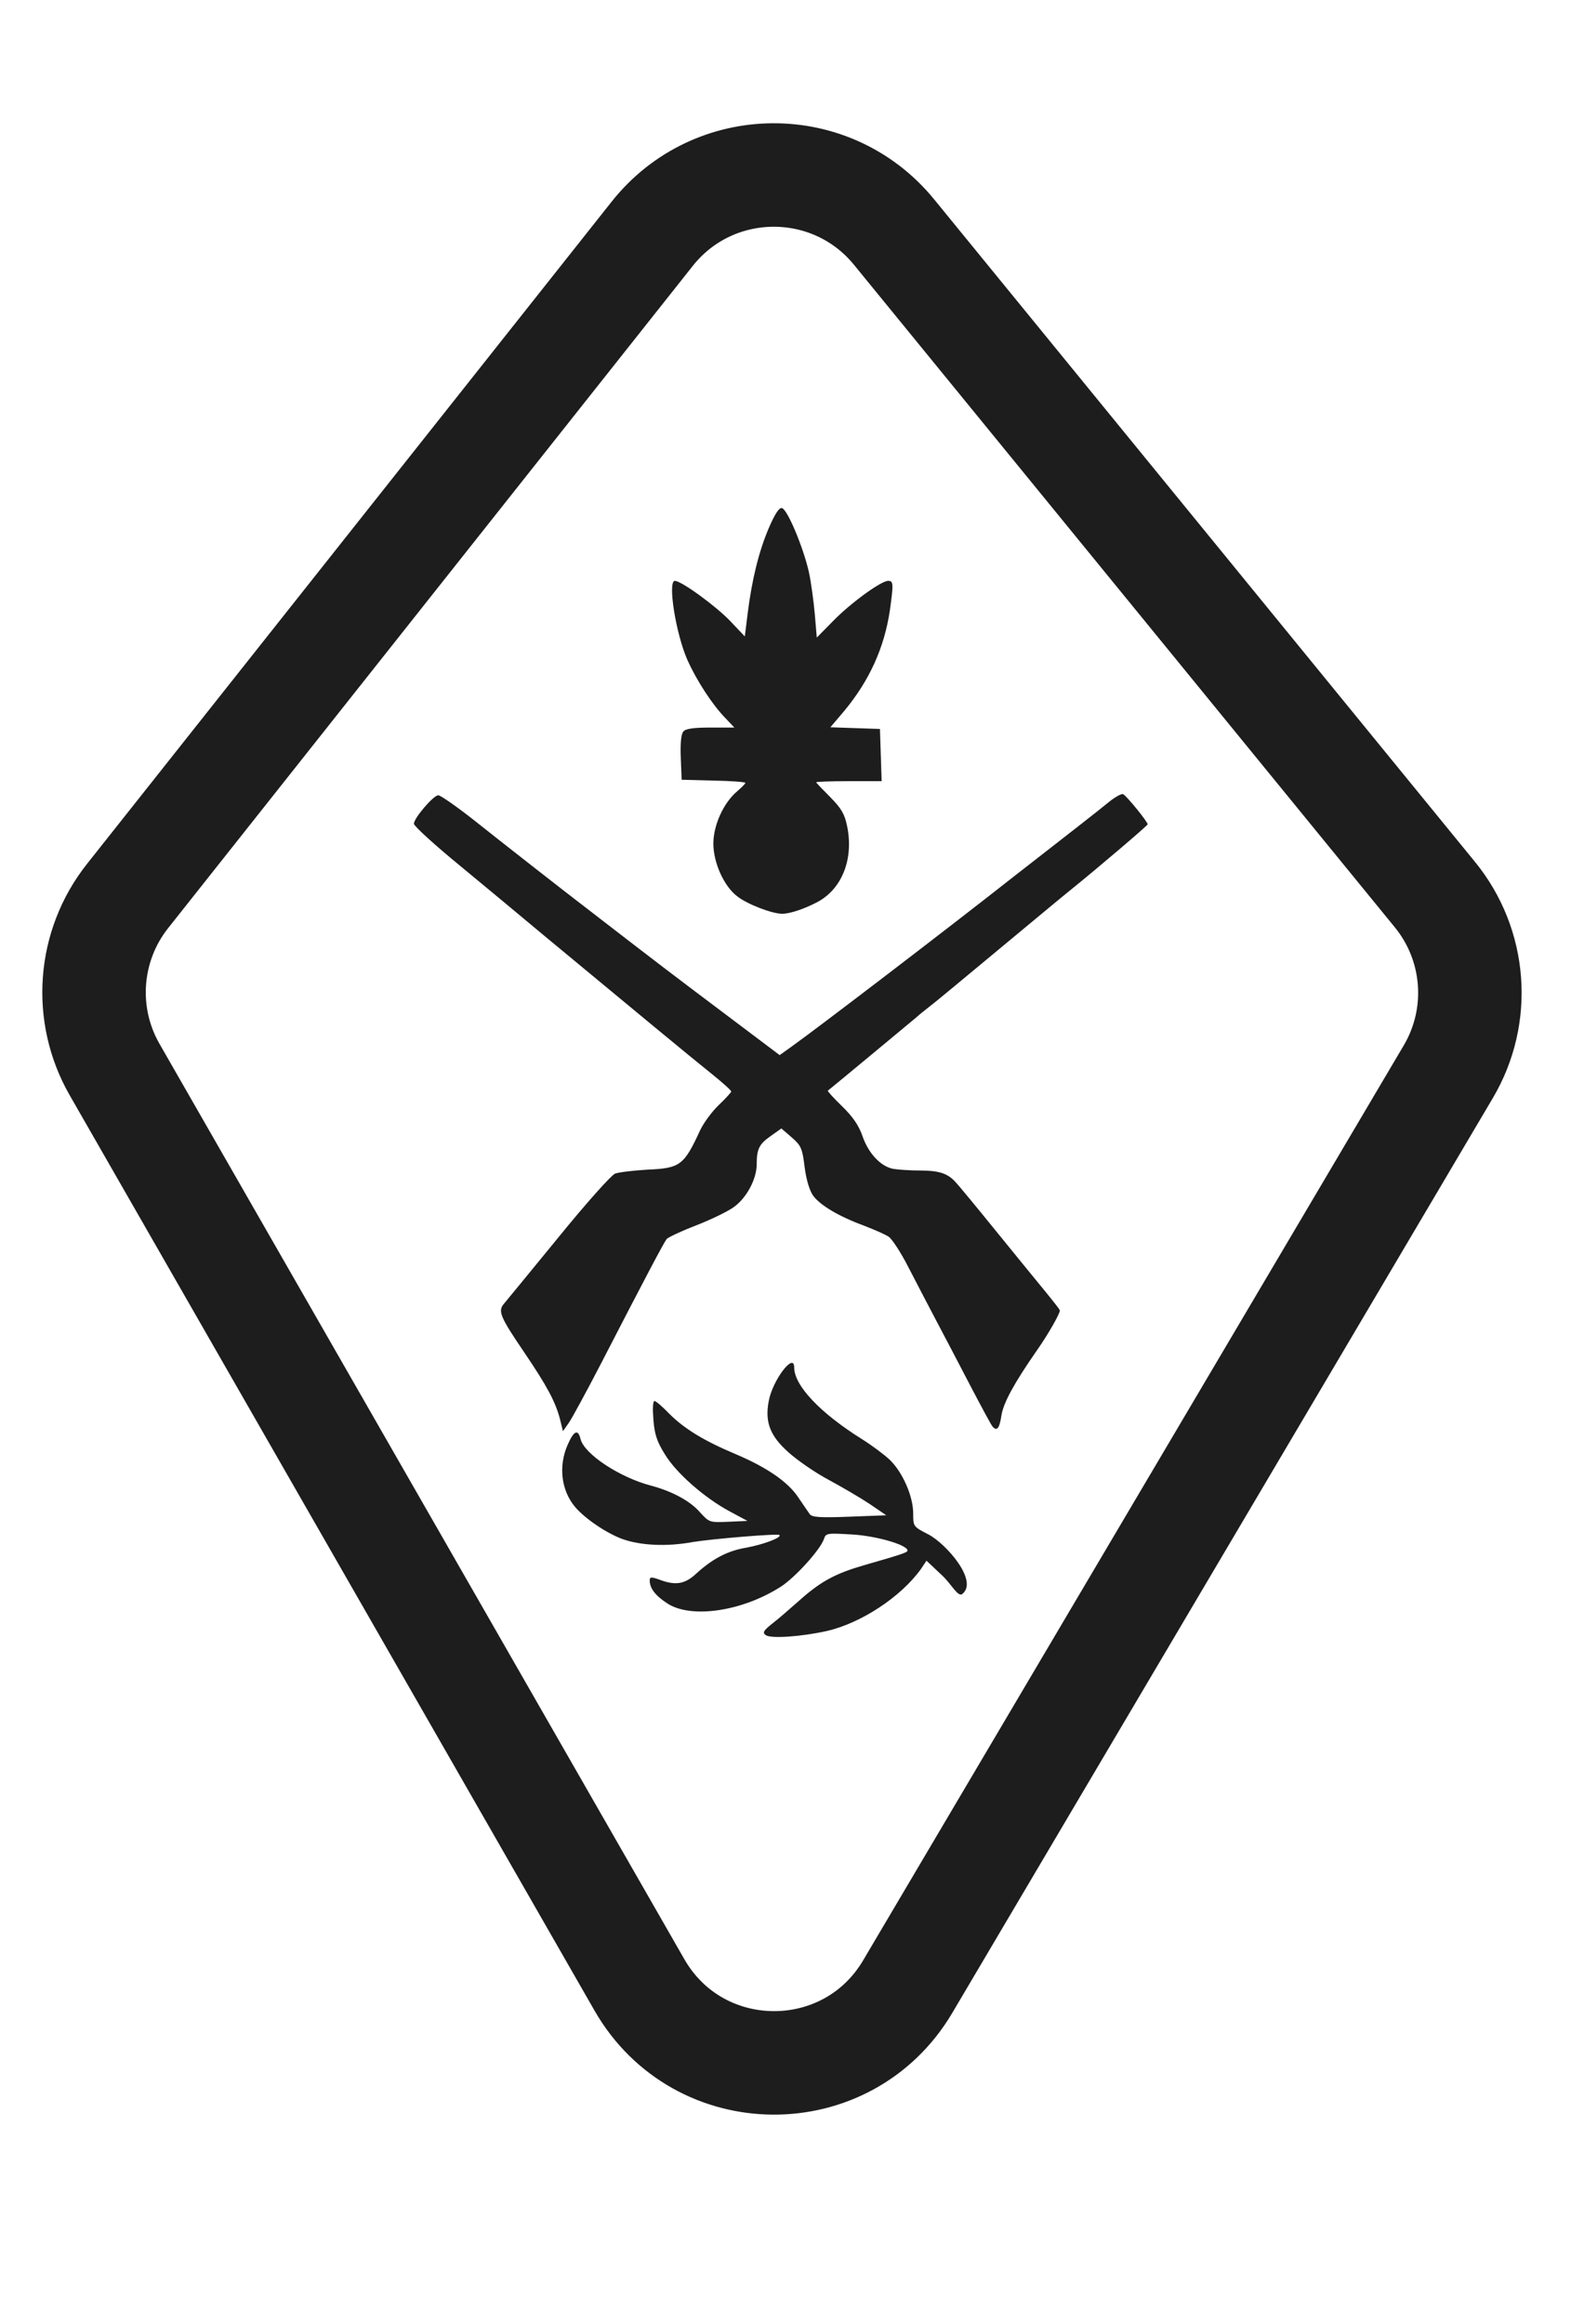 <svg width="167" height="247" viewBox="0 0 167 247" fill="none" xmlns="http://www.w3.org/2000/svg">
<path d="M13.564 95.236L69.325 24.856C75.869 16.596 88.374 16.504 95.039 24.667L152.532 95.088C156.906 100.446 157.475 107.963 153.956 113.917L96.491 211.166C90.056 222.056 74.264 221.953 67.972 210.98L12.184 113.69C8.826 107.835 9.373 100.526 13.564 95.236Z" stroke="#1D1D1D" stroke-width="11"/>
<path d="M81.735 56.103C80.681 58.562 79.928 61.591 79.476 65.219L79.175 67.649L77.639 66.029C76.133 64.44 72.429 61.741 71.737 61.741C70.954 61.741 71.827 67.349 73.092 70.198C74.055 72.327 75.712 74.906 77.127 76.345L78.061 77.335H75.531C73.724 77.335 72.881 77.455 72.64 77.755C72.399 78.025 72.309 79.044 72.369 80.544L72.459 82.883L75.862 82.973C77.7 83.003 79.236 83.123 79.236 83.213C79.236 83.303 78.844 83.693 78.392 84.083C76.916 85.312 75.832 87.711 75.832 89.661C75.832 91.7 76.947 94.189 78.362 95.269C79.416 96.108 82.066 97.128 83.15 97.128C83.994 97.128 85.56 96.588 86.915 95.868C89.535 94.459 90.77 91.25 90.047 87.801C89.776 86.482 89.415 85.912 88.24 84.712C87.427 83.903 86.764 83.213 86.764 83.153C86.764 83.093 88.33 83.033 90.228 83.033H93.721L93.54 77.485L88.27 77.305L89.746 75.566C92.426 72.327 93.992 68.878 94.594 64.89C94.986 62.071 94.986 61.741 94.414 61.741C93.661 61.741 90.408 64.11 88.571 65.999L86.825 67.769L86.614 65.279C86.493 63.9 86.222 61.891 85.981 60.781C85.379 58.142 83.693 54.124 83.12 54.004C82.819 53.944 82.368 54.633 81.735 56.103Z" fill="#1D1D1D"/>
<path d="M117.874 85.252C117.242 85.762 115.856 86.872 114.772 87.711C113.688 88.551 110.586 90.98 107.846 93.109C100.497 98.897 86.674 109.453 84.054 111.313L82.879 112.152L77.067 107.774C72.038 103.995 69.749 102.256 63.696 97.578C59.239 94.159 53.547 89.691 50.565 87.322C48.638 85.792 46.831 84.532 46.59 84.532C46.078 84.532 44 86.962 44 87.561C44 87.801 46.199 89.811 48.909 92.03C51.589 94.249 55.685 97.638 58.004 99.587C67.008 107.054 73.754 112.632 75.712 114.192C76.826 115.091 77.73 115.901 77.73 116.021C77.73 116.111 77.127 116.771 76.405 117.46C75.682 118.15 74.778 119.38 74.417 120.159C72.7 123.878 72.309 124.178 68.785 124.328C67.31 124.418 65.804 124.598 65.382 124.748C64.961 124.928 62.28 127.927 59.359 131.525C56.468 135.064 53.848 138.243 53.577 138.573C52.914 139.352 53.125 139.922 55.715 143.731C58.154 147.33 59.028 148.979 59.51 150.778L59.841 152.128L60.473 151.228C60.805 150.748 62.34 147.929 63.876 144.96C68.575 135.844 70.562 132.095 70.863 131.705C71.014 131.525 72.399 130.866 73.965 130.266C75.501 129.666 77.338 128.796 78.031 128.287C79.386 127.297 80.44 125.318 80.44 123.728C80.44 122.139 80.711 121.599 81.916 120.759L83.06 119.95L84.174 120.909C85.168 121.779 85.289 122.079 85.53 124.028C85.71 125.408 86.042 126.517 86.433 127.087C87.186 128.107 89.114 129.276 91.884 130.296C92.968 130.716 94.143 131.225 94.474 131.465C94.835 131.705 95.769 133.145 96.552 134.674C97.335 136.204 98.63 138.663 99.413 140.162C100.196 141.632 101.822 144.75 103.027 147.06C104.232 149.369 105.346 151.438 105.497 151.618C105.978 152.188 106.249 151.828 106.46 150.418C106.671 149.129 107.755 147.09 110.195 143.581C111.399 141.872 112.664 139.652 112.664 139.292C112.664 139.203 112.002 138.363 111.219 137.403C110.436 136.444 108.026 133.505 105.888 130.866C103.75 128.227 101.792 125.857 101.521 125.587C100.708 124.718 99.775 124.418 97.817 124.418C96.733 124.418 95.438 124.328 94.926 124.238C93.601 123.968 92.306 122.589 91.673 120.729C91.282 119.62 90.649 118.69 89.505 117.58C88.602 116.711 87.939 115.961 87.999 115.931C88.18 115.811 97.094 108.404 97.486 108.074C97.666 107.894 98.269 107.414 98.841 106.964C99.413 106.544 102.636 103.845 106.039 101.026C109.442 98.207 112.815 95.388 113.568 94.789C116.91 92.09 122 87.741 122 87.621C122 87.351 119.741 84.562 119.38 84.412C119.199 84.353 118.537 84.712 117.874 85.252Z" fill="#1D1D1D"/>
<path d="M84.424 145.35C84.424 147.27 87.165 150.179 91.622 152.968C92.676 153.627 94.001 154.617 94.603 155.187C95.959 156.506 97.073 159.055 97.073 160.855C97.073 162.264 97.073 162.264 98.699 163.104C100.536 164.064 104.062 168.034 102.29 169.434C101.833 169.796 101.109 168.352 100.175 167.482L98.488 165.893L97.886 166.793C95.748 169.762 91.532 172.521 87.918 173.36C85.237 173.96 81.955 174.2 81.413 173.81C81.021 173.54 81.142 173.33 82.166 172.521C82.787 172.043 83.99 170.985 84.981 170.114L85.177 169.941C87.316 168.052 88.912 167.212 91.953 166.343C95.808 165.233 96.471 165.023 96.471 164.813C96.471 164.214 93.158 163.254 90.568 163.104C87.918 162.954 87.797 162.954 87.587 163.584C87.225 164.693 84.545 167.662 83.009 168.652C78.883 171.291 73.492 172.071 70.963 170.451C69.668 169.612 69.065 168.832 69.065 167.992C69.065 167.602 69.216 167.572 70.33 167.992C71.896 168.532 72.86 168.352 74.034 167.242C75.721 165.713 77.317 164.843 79.305 164.513C81.112 164.184 83.129 163.434 82.858 163.164C82.678 162.984 75.57 163.584 73.613 163.914C70.842 164.423 68.071 164.274 66.144 163.584C64.457 162.954 62.229 161.455 61.145 160.195C59.669 158.456 59.338 155.877 60.332 153.597C60.994 152.068 61.446 151.858 61.717 152.968C62.108 154.557 65.873 157.046 69.216 157.916C71.444 158.516 73.372 159.535 74.426 160.765C75.39 161.814 75.42 161.844 77.438 161.754L79.455 161.664L77.558 160.645C74.878 159.205 71.866 156.566 70.661 154.557C69.818 153.208 69.577 152.428 69.457 150.898C69.366 149.759 69.397 148.919 69.577 148.919C69.728 148.919 70.451 149.549 71.173 150.299C72.739 151.858 74.817 153.148 78.251 154.587C81.563 155.997 83.762 157.526 84.846 159.145C85.358 159.895 85.9 160.705 86.081 160.945C86.322 161.275 87.165 161.335 90.297 161.215L94.212 161.065L92.405 159.835C91.411 159.175 89.454 158.036 88.068 157.286C86.713 156.566 84.786 155.247 83.822 154.377C81.865 152.638 81.292 151.168 81.714 148.949C82.105 146.73 84.424 143.671 84.424 145.35Z" fill="#1D1D1D"/>
</svg>
